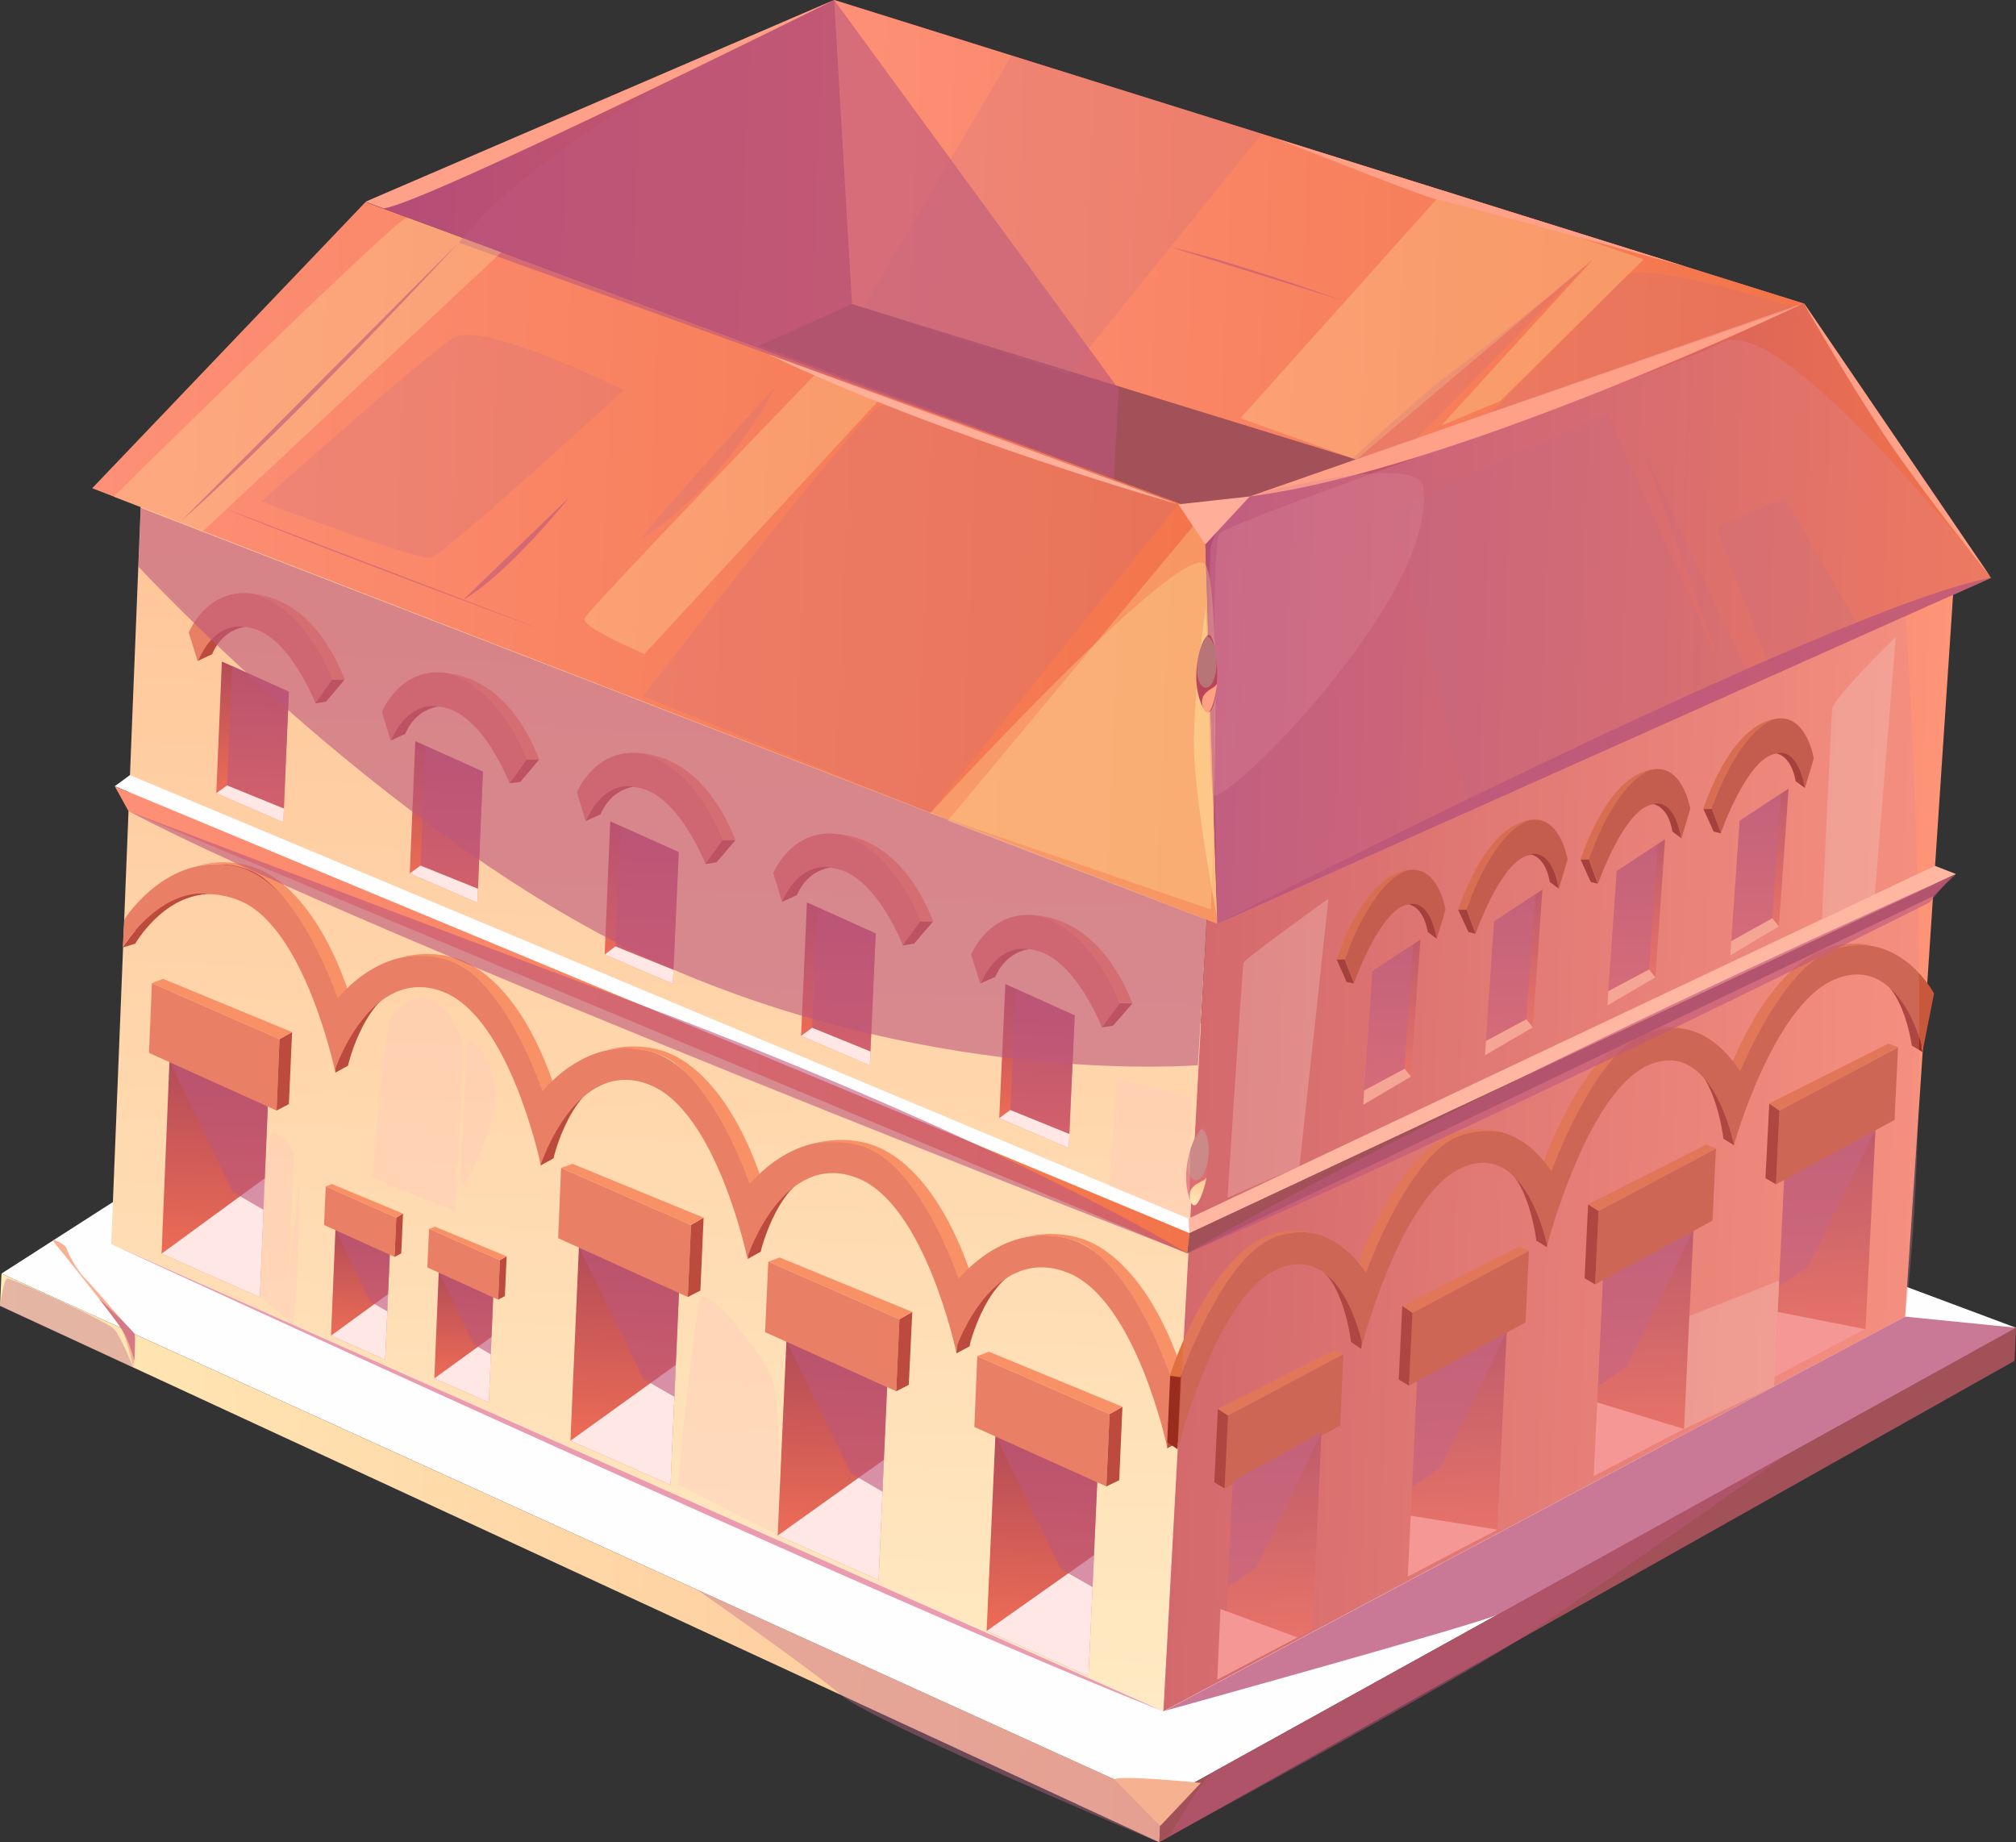 <?xml version="1.0" encoding="UTF-8"?>
<svg xmlns="http://www.w3.org/2000/svg" xmlns:xlink="http://www.w3.org/1999/xlink" viewBox="0 0 68.88 62.94">
  <rect x="0" y="0" width="68.88" height="62.94" fill="#333333" stroke="none"/>
  <defs>
    <style>
      .cls-1 {
        fill: #e26f3f;
      }

      .cls-2 {
        fill: url(#Gradient_30-3);
      }

      .cls-3 {
        fill: #de6d74;
      }

      .cls-4, .cls-5, .cls-6, .cls-7, .cls-8, .cls-9, .cls-10, .cls-11, .cls-12, .cls-13 {
        mix-blend-mode: multiply;
      }

      .cls-4, .cls-5, .cls-9 {
        fill: #bc577b;
      }

      .cls-4, .cls-8 {
        opacity: .6;
      }

      .cls-14 {
        fill: #ffb292;
      }

      .cls-15 {
        fill: #bc4b3d;
      }

      .cls-16 {
        fill: url(#Gradient_6-10);
      }

      .cls-17 {
        fill: #f6b190;
      }

      .cls-18 {
        fill: #9a2c1e;
      }

      .cls-19 {
        fill: #ba4b31;
      }

      .cls-20 {
        fill: url(#Gradient_6-14);
      }

      .cls-21 {
        fill: #ffa088;
      }

      .cls-5, .cls-22, .cls-10 {
        opacity: .5;
      }

      .cls-6 {
        fill: #f4cec9;
      }

      .cls-6, .cls-7, .cls-23, .cls-11 {
        opacity: .3;
      }

      .cls-24 {
        fill: #c7583b;
      }

      .cls-25 {
        fill: url(#Gradient_6-11);
      }

      .cls-26 {
        fill: #a25158;
      }

      .cls-27 {
        fill: #e97f65;
      }

      .cls-7 {
        fill: #ffc1bd;
      }

      .cls-28 {
        fill: url(#Gradient_2-2);
      }

      .cls-29 {
        fill: #ffb7a1;
      }

      .cls-30 {
        fill: url(#Gradient_6-4);
      }

      .cls-8 {
        fill: #dc587c;
      }

      .cls-31 {
        fill: url(#Gradient_6-13);
      }

      .cls-32 {
        fill: url(#Gradient_6-5);
      }

      .cls-33 {
        fill: #d56333;
      }

      .cls-23, .cls-22 {
        fill: #ffe39c;
        mix-blend-mode: soft-light;
      }

      .cls-34 {
        fill: url(#Gradient_33);
      }

      .cls-35 {
        fill: #ffa094;
      }

      .cls-36 {
        fill: #b94556;
      }

      .cls-37 {
        fill: url(#Gradient_2);
      }

      .cls-38 {
        fill: #8d2316;
      }

      .cls-39 {
        fill: #ffe7e6;
      }

      .cls-40 {
        fill: url(#Gradient_6-8);
      }

      .cls-41 {
        fill: none;
        isolation: isolate;
      }

      .cls-9 {
        opacity: .8;
      }

      .cls-10 {
        fill: #b8a69b;
      }

      .cls-42 {
        fill: url(#Gradient_6-18);
      }

      .cls-43 {
        fill: url(#Gradient_6-17);
      }

      .cls-44 {
        fill: url(#Gradient_6);
      }

      .cls-45 {
        fill: url(#Gradient_6-7);
      }

      .cls-46 {
        fill: url(#Gradient_6-12);
      }

      .cls-47 {
        fill: #f99167;
      }

      .cls-11 {
        fill: #de8797;
      }

      .cls-48 {
        fill: url(#Gradient_19);
      }

      .cls-49 {
        fill: url(#Gradient_6-3);
      }

      .cls-50 {
        fill: url(#Gradient_6-9);
      }

      .cls-51 {
        fill: url(#Gradient_33-2);
      }

      .cls-52 {
        fill: url(#Gradient_6-2);
      }

      .cls-53 {
        fill: url(#Gradient_6-6);
      }

      .cls-12 {
        opacity: .2;
      }

      .cls-12, .cls-13 {
        fill: #bf6a8a;
      }

      .cls-54 {
        fill: url(#Gradient_6-15);
      }

      .cls-55 {
        fill: url(#Gradient_30-2);
      }

      .cls-56 {
        fill: url(#Gradient_6-19);
      }

      .cls-57 {
        fill: url(#Gradient_30);
      }

      .cls-58 {
        fill: #ffa182;
      }

      .cls-59 {
        fill: url(#Gradient_5);
      }

      .cls-60 {
        fill: #fbb092;
      }

      .cls-61 {
        fill: url(#Gradient_6-16);
      }

      .cls-62 {
        fill: #fffefe;
      }

      .cls-13 {
        opacity: .4;
      }

      .cls-63 {
        fill: #ffaf99;
      }
    </style>
    <linearGradient id="Gradient_2" data-name="Gradient 2" x1=".25" y1="55.85" x2="40.59" y2="55.85" gradientTransform="translate(1.71 -3.42) rotate(2.34)" gradientUnits="userSpaceOnUse">
      <stop offset="0" stop-color="#ffe9b6"/>
      <stop offset="1" stop-color="#ffc497"/>
    </linearGradient>
    <linearGradient id="Gradient_19" data-name="Gradient 19" x1="22.42" y1="60.27" x2="22.42" y2="19.52" gradientTransform="translate(1.71 -3.42) rotate(2.34)" gradientUnits="userSpaceOnUse">
      <stop offset="0" stop-color="#ffeac3"/>
      <stop offset="1" stop-color="#ffc497"/>
    </linearGradient>
    <linearGradient id="Gradient_5" data-name="Gradient 5" x1="40.53" y1="40.59" x2="65.93" y2="40.59" gradientTransform="translate(1.71 -3.42) rotate(2.34)" gradientUnits="userSpaceOnUse">
      <stop offset="0" stop-color="#cf5d5a"/>
      <stop offset="1" stop-color="#ff9577"/>
    </linearGradient>
    <linearGradient id="Gradient_30" data-name="Gradient 30" x1="2.26" y1="21.59" x2="41.27" y2="21.59" gradientTransform="translate(1.71 -3.42) rotate(2.34)" gradientUnits="userSpaceOnUse">
      <stop offset="0" stop-color="#fd9077"/>
      <stop offset="1" stop-color="#f37449"/>
    </linearGradient>
    <linearGradient id="Gradient_33" data-name="Gradient 33" x1="40.25" y1="22.32" x2="67.2" y2="22.32" gradientTransform="translate(1.71 -3.42) rotate(2.34)" gradientUnits="userSpaceOnUse">
      <stop offset="0" stop-color="#b44c78"/>
      <stop offset="1" stop-color="#f37449"/>
    </linearGradient>
    <linearGradient id="Gradient_33-2" data-name="Gradient 33" x1="11.19" y1="10.8" x2="60.43" y2="10.8" xlink:href="#Gradient_33"/>
    <linearGradient id="Gradient_30-2" data-name="Gradient 30" x1="26.91" y1="9.85" x2="60.43" y2="9.85" xlink:href="#Gradient_30"/>
    <linearGradient id="Gradient_6" data-name="Gradient 6" x1="7.4" y1="47.4" x2="7.4" y2="39.46" gradientTransform="translate(1.71 -3.42) rotate(2.34)" gradientUnits="userSpaceOnUse">
      <stop offset="0" stop-color="#f87255"/>
      <stop offset="1" stop-color="#b44c58"/>
    </linearGradient>
    <linearGradient id="Gradient_6-2" data-name="Gradient 6" x1="12.54" y1="49.35" x2="12.54" y2="44.98" xlink:href="#Gradient_6"/>
    <linearGradient id="Gradient_6-3" data-name="Gradient 6" x1="16.13" y1="50.67" x2="16.13" y2="46.29" xlink:href="#Gradient_6"/>
    <linearGradient id="Gradient_6-4" data-name="Gradient 6" x1="21.67" y1="53.23" x2="21.67" y2="45.22" xlink:href="#Gradient_6"/>
    <linearGradient id="Gradient_6-5" data-name="Gradient 6" x1="28.89" y1="56.19" x2="28.89" y2="48.14" xlink:href="#Gradient_6"/>
    <linearGradient id="Gradient_6-6" data-name="Gradient 6" x1="36.17" y1="59.17" x2="36.17" y2="51.08" xlink:href="#Gradient_6"/>
    <linearGradient id="Gradient_6-7" data-name="Gradient 6" x1="-278.14" y1="65.57" x2="-278.14" y2="57.28" gradientTransform="translate(-143.99 -6.41) rotate(176.67) scale(.75 -1) skewX(7.49)" xlink:href="#Gradient_6"/>
    <linearGradient id="Gradient_6-8" data-name="Gradient 6" x1="-270.05" y1="68.61" x2="-270.05" y2="60.36" gradientTransform="translate(-143.99 -6.41) rotate(176.67) scale(.75 -1) skewX(7.49)" xlink:href="#Gradient_6"/>
    <linearGradient id="Gradient_6-9" data-name="Gradient 6" x1="-261.75" y1="71.68" x2="-261.75" y2="63.48" gradientTransform="translate(-143.99 -6.41) rotate(176.67) scale(.75 -1) skewX(7.49)" xlink:href="#Gradient_6"/>
    <linearGradient id="Gradient_6-10" data-name="Gradient 6" x1="-253.51" y1="74.72" x2="-253.51" y2="66.56" gradientTransform="translate(-143.99 -6.41) rotate(176.67) scale(.75 -1) skewX(7.49)" xlink:href="#Gradient_6"/>
    <linearGradient id="Gradient_6-11" data-name="Gradient 6" x1="8.09" y1="31.16" x2="8.09" y2="25.75" xlink:href="#Gradient_6"/>
    <linearGradient id="Gradient_6-12" data-name="Gradient 6" x1="-152.1" y1="48.36" x2="-152.1" y2="42.74" gradientTransform="translate(-84.68 -7.5) rotate(178.71) scale(.89 -1) skewX(5.54)" xlink:href="#Gradient_6"/>
    <linearGradient id="Gradient_6-13" data-name="Gradient 6" x1="-156.67" y1="46.76" x2="-156.67" y2="41.12" gradientTransform="translate(-84.68 -7.5) rotate(178.71) scale(.89 -1) skewX(5.54)" xlink:href="#Gradient_6"/>
    <linearGradient id="Gradient_6-14" data-name="Gradient 6" x1="-161.26" y1="45.15" x2="-161.26" y2="39.49" gradientTransform="translate(-84.68 -7.5) rotate(178.71) scale(.89 -1) skewX(5.54)" xlink:href="#Gradient_6"/>
    <linearGradient id="Gradient_6-15" data-name="Gradient 6" x1="-165.88" y1="43.53" x2="-165.88" y2="37.85" gradientTransform="translate(-84.68 -7.5) rotate(178.71) scale(.89 -1) skewX(5.54)" xlink:href="#Gradient_6"/>
    <linearGradient id="Gradient_6-16" data-name="Gradient 6" x1="14.81" y1="33.63" x2="14.81" y2="28.2" xlink:href="#Gradient_6"/>
    <linearGradient id="Gradient_6-17" data-name="Gradient 6" x1="21.59" y1="36.12" x2="21.59" y2="30.67" xlink:href="#Gradient_6"/>
    <linearGradient id="Gradient_6-18" data-name="Gradient 6" x1="28.43" y1="38.64" x2="28.43" y2="33.16" xlink:href="#Gradient_6"/>
    <linearGradient id="Gradient_6-19" data-name="Gradient 6" x1="35.32" y1="41.18" x2="35.32" y2="35.67" xlink:href="#Gradient_6"/>
    <linearGradient id="Gradient_2-2" data-name="Gradient 2" x1="43.61" y1="28.95" x2="43.61" y2="28.26" gradientTransform="translate(3.43 -27.91) rotate(27.82) scale(1.12 1.51) skewX(26.96)" xlink:href="#Gradient_2"/>
    <linearGradient id="Gradient_30-3" data-name="Gradient 30" x1="3.44" y1="37.38" x2="40.75" y2="37.38" xlink:href="#Gradient_30"/>
  </defs>
  <g class="cls-41">
    <g id="Warstwa_2" data-name="Warstwa 2">
      <g id="objects">
        <g>
          <polygon class="cls-62" points=".05 43.51 23.55 28.43 68.88 45.36 39.68 61.52 .05 43.51"/>
          <polygon class="cls-37" points=".05 43.51 0 44.61 39.61 62.94 39.68 61.52 .05 43.51"/>
          <polygon class="cls-26" points="68.88 45.36 68.83 46.49 39.61 62.94 39.68 61.52 68.88 45.36"/>
          <polygon class="cls-48" points="3.8 42.5 4.85 16.24 41.26 30.8 39.75 58.46 3.8 42.5"/>
          <polygon class="cls-59" points="41.26 30.8 66.74 20.18 65.09 44.98 39.75 58.46 41.26 30.8"/>
          <polygon class="cls-57" points="3.15 16.68 12.49 6.9 41.15 17.51 41.59 31.56 3.15 16.68"/>
          <polygon class="cls-34" points="41.15 17.51 61.63 10.37 68.02 19.74 41.59 31.56 41.15 17.51"/>
          <polygon class="cls-51" points="12.49 6.9 28.5 0 61.63 10.37 41.15 17.51 12.49 6.9"/>
          <polygon class="cls-55" points="28.5 0 29.11 10.39 46.07 15.79 61.63 10.37 28.5 0"/>
          <polygon class="cls-26" points="25.95 11.81 29.11 10.39 46.34 15.7 41.15 17.51 25.95 11.81"/>
          <polygon class="cls-44" points="5.52 42.83 5.79 36.25 9.15 37.79 8.88 44.32 5.52 42.83"/>
          <polygon class="cls-39" points="5.52 42.83 9.05 40.25 8.88 44.32 5.52 42.83"/>
          <polygon class="cls-4" points="5.79 36.25 7.95 40.72 9 41.33 9.15 37.79 5.79 36.25"/>
          <g>
            <polygon class="cls-27" points="5.19 33.59 5.09 35.97 9.45 37.94 9.55 35.5 5.19 33.59"/>
            <polygon class="cls-15" points="9.55 35.5 9.98 35.26 9.87 37.72 9.45 37.94 9.55 35.5"/>
            <polygon class="cls-47" points="5.19 33.59 5.57 33.44 9.98 35.26 9.55 35.5 5.19 33.59"/>
          </g>
          <path class="cls-15" d="m4.62,32.05s1.47-2.24,3.93-1.3c2.28.87,3.33,5.64,3.33,5.64l.09-2.23s-1.21-4.1-3.54-4.58c-2.33-.48-3.78,1.82-3.78,1.82l-.04.65Z"/>
          <g>
            <path class="cls-27" d="m4.19,32.37s1.49-2.56,3.95-1.62c2.28.87,3.32,5.9,3.32,5.9l.1-2.48s-1.21-4.1-3.54-4.58c-2.33-.48-3.77,1.82-3.77,1.82l-.06.97Z"/>
            <path class="cls-15" d="m4.19,32.37l.43-.13s.92-1.61,2.45-1.7c0,0-1.44-.31-2.88,1.83Z"/>
            <polygon class="cls-15" points="11.46 36.64 11.89 36.4 11.98 34.17 11.56 34.16 11.46 36.64"/>
            <path class="cls-47" d="m6.77,29.57s1.19-.37,2.31.24c2.02,1.1,2.91,4.35,2.91,4.35l-.42.06s-.95-2.97-2.55-4.21c-.9-.7-2.24-.45-2.24-.45Z"/>
          </g>
          <g>
            <polygon class="cls-52" points="11.31 45.63 11.46 42 13.32 42.85 13.16 46.45 11.31 45.63"/>
            <polygon class="cls-39" points="11.31 45.63 13.26 44.21 13.16 46.45 11.31 45.63"/>
            <polygon class="cls-4" points="11.46 42 12.65 44.47 13.23 44.8 13.32 42.85 11.46 42"/>
            <g>
              <polygon class="cls-27" points="11.13 40.53 11.07 41.85 13.48 42.94 13.54 41.6 11.13 40.53"/>
              <polygon class="cls-15" points="13.54 41.6 13.77 41.46 13.71 42.82 13.48 42.94 13.54 41.6"/>
              <polygon class="cls-47" points="11.13 40.53 11.34 40.45 13.77 41.46 13.54 41.6 11.13 40.53"/>
            </g>
          </g>
          <g>
            <polygon class="cls-49" points="14.84 47.09 14.99 43.46 16.85 44.31 16.7 47.91 14.84 47.09"/>
            <polygon class="cls-39" points="14.84 47.09 16.8 45.67 16.7 47.91 14.84 47.09"/>
            <polygon class="cls-4" points="14.99 43.46 16.19 45.93 16.77 46.27 16.85 44.31 14.99 43.46"/>
            <g>
              <polygon class="cls-27" points="14.66 41.98 14.6 43.3 17.02 44.4 17.08 43.05 14.66 41.98"/>
              <polygon class="cls-15" points="17.08 43.05 17.31 42.92 17.25 44.28 17.02 44.4 17.08 43.05"/>
              <polygon class="cls-47" points="14.66 41.98 14.87 41.91 17.31 42.92 17.08 43.05 14.66 41.98"/>
            </g>
          </g>
          <g>
            <path class="cls-15" d="m11.46,36.64l.43-.24s.61-2.63,2.16-2.72c0,0-2.04-.05-2.59,2.97Z"/>
            <path class="cls-27" d="m11.44,36.56s1.21-3.62,3.69-2.68c2.3.88,3.35,5.93,3.35,5.93l.11-2.49s-1.22-4.12-3.57-4.61c-2.35-.49-3.81,1.82-3.81,1.82l.24,2.03Z"/>
            <polygon class="cls-15" points="18.47 39.81 18.91 39.57 19 37.33 18.58 37.32 18.47 39.81"/>
            <path class="cls-47" d="m13.74,32.7s1.2-.37,2.33.25c2.04,1.11,2.93,4.38,2.93,4.38l-.43.06s-.96-2.98-2.57-4.23c-.91-.71-2.26-.46-2.26-.46Z"/>
          </g>
          <g>
            <polygon class="cls-30" points="19.49 49.22 19.78 42.59 23.2 44.15 22.91 50.73 19.49 49.22"/>
            <polygon class="cls-39" points="19.49 49.22 23.09 46.63 22.91 50.73 19.49 49.22"/>
            <polygon class="cls-4" points="19.78 42.59 21.98 47.11 23.04 47.72 23.2 44.15 19.78 42.59"/>
            <g>
              <polygon class="cls-27" points="19.17 39.9 19.07 42.3 23.5 44.31 23.61 41.85 19.17 39.9"/>
              <polygon class="cls-15" points="23.61 41.85 24.04 41.6 23.93 44.09 23.5 44.31 23.61 41.85"/>
              <polygon class="cls-47" points="19.17 39.9 19.56 39.76 24.04 41.6 23.61 41.85 19.17 39.9"/>
            </g>
          </g>
          <g>
            <path class="cls-15" d="m18.47,39.81l.44-.24s.62-2.64,2.18-2.73c0,0-1.79-.04-2.62,2.97Z"/>
            <path class="cls-27" d="m18.47,39.81s1.2-3.72,3.7-2.76c2.32.89,3.37,5.96,3.37,5.96l.11-2.5s-1.23-4.14-3.6-4.63c-2.37-.49-3.84,1.82-3.84,1.82l.26,2.12Z"/>
            <polygon class="cls-15" points="25.55 43.01 25.99 42.76 26.08 40.51 25.66 40.5 25.55 43.01"/>
            <path class="cls-47" d="m20.78,35.86s1.21-.37,2.35.25c2.05,1.12,2.95,4.4,2.95,4.4l-.43.06s-.96-2.99-2.59-4.25c-.92-.71-2.28-.46-2.28-.46Z"/>
          </g>
          <polygon class="cls-32" points="26.57 52.46 26.87 45.8 30.31 47.38 30.02 53.98 26.57 52.46"/>
          <polygon class="cls-39" points="26.57 52.46 30.2 49.87 30.02 53.98 26.57 52.46"/>
          <polygon class="cls-4" points="26.87 45.8 29.08 50.34 30.15 50.96 30.31 47.38 26.87 45.8"/>
          <g>
            <polygon class="cls-27" points="26.25 43.1 26.14 45.51 30.62 47.53 30.73 45.07 26.25 43.1"/>
            <polygon class="cls-15" points="30.73 45.07 31.17 44.82 31.05 47.31 30.62 47.53 30.73 45.07"/>
            <polygon class="cls-47" points="26.25 43.1 26.64 42.96 31.17 44.82 30.73 45.07 26.25 43.1"/>
          </g>
          <g>
            <path class="cls-15" d="m25.55,42.92l.44-.16s.63-2.65,2.2-2.74c0,0-2.35.19-2.64,2.9Z"/>
            <path class="cls-27" d="m25.55,42.92s1.21-3.65,3.73-2.68c2.34.9,3.4,5.99,3.4,5.99l.11-2.51s-1.23-4.16-3.63-4.66c-2.39-.5-3.88,1.82-3.88,1.82l.26,2.05Z"/>
            <polygon class="cls-15" points="32.68 46.23 33.13 45.99 33.23 43.73 32.8 43.72 32.68 46.23"/>
            <path class="cls-47" d="m27.88,39.05s1.22-.37,2.37.26c2.07,1.13,2.98,4.43,2.98,4.43l-.44.06s-.97-3.01-2.61-4.27c-.93-.72-2.3-.47-2.3-.47Z"/>
          </g>
          <polygon class="cls-53" points="33.71 55.72 34.01 49.03 37.49 50.63 37.19 57.26 33.71 55.72"/>
          <polygon class="cls-39" points="33.71 55.72 37.38 53.13 37.19 57.26 33.71 55.72"/>
          <polygon class="cls-4" points="34.01 49.03 36.24 53.6 37.33 54.22 37.49 50.63 34.01 49.03"/>
          <g>
            <polygon class="cls-27" points="33.39 46.33 33.29 48.75 37.8 50.78 37.91 48.31 33.39 46.33"/>
            <polygon class="cls-15" points="37.91 48.31 38.35 48.06 38.24 50.57 37.8 50.78 37.91 48.31"/>
            <polygon class="cls-47" points="33.39 46.33 33.79 46.18 38.35 48.06 37.91 48.31 33.39 46.33"/>
          </g>
          <g>
            <path class="cls-15" d="m32.68,46.23l.44-.24s.63-2.66,2.22-2.74c0,0-1.82-.05-2.67,2.99Z"/>
            <path class="cls-27" d="m32.7,45.98s1.22-3.49,3.76-2.51c2.36.91,3.43,6.02,3.43,6.02l.12-2.52s-1.24-4.18-3.66-4.69c-2.41-.51-3.92,1.82-3.92,1.82l.27,1.89Z"/>
            <polygon class="cls-15" points="39.88 49.48 40.33 49.24 40.43 46.97 40 46.96 39.88 49.48"/>
            <path class="cls-47" d="m35.04,42.26s1.23-.36,2.39.26c2.09,1.14,3,4.45,3,4.45l-.44.06s-.98-3.02-2.63-4.3c-.93-.72-2.32-.48-2.32-.48Z"/>
          </g>
          <polygon class="cls-45" points="63.74 45.41 64.08 38.58 60.96 40.29 60.63 47.04 63.74 45.41"/>
          <polygon class="cls-35" points="63.74 45.41 60.74 44.82 60.63 47.04 63.74 45.41"/>
          <polygon class="cls-4" points="64.08 38.58 61.76 43.29 60.78 43.95 60.96 40.29 64.08 38.58"/>
          <g>
            <polygon class="cls-24" points="64.85 35.78 64.73 38.26 60.68 40.46 60.8 37.94 64.85 35.78"/>
            <polygon class="cls-18" points="60.8 37.94 60.45 37.7 60.32 40.25 60.68 40.46 60.8 37.94"/>
            <polygon class="cls-1" points="64.85 35.78 64.52 35.65 60.45 37.7 60.8 37.94 64.85 35.78"/>
          </g>
          <g>
            <path class="cls-18" d="m65.68,35.94l-.36-.22s-.32-2.45-1.69-2.49c0,0,1.81-.12,2.05,2.7Z"/>
            <path class="cls-24" d="m65.7,35.86s-.77-3.37-3.04-2.39c-2.09.9-3.42,5.65-3.42,5.65l.11-2.32s1.4-3.89,3.51-4.43c2.11-.54,3.22,1.57,3.22,1.57l-.38,1.92Z"/>
            <polygon class="cls-18" points="59.24 39.12 58.88 38.9 58.98 36.82 59.36 36.8 59.24 39.12"/>
            <path class="cls-1" d="m63.98,32.31s-1.03-.3-2.07.32c-1.88,1.11-2.93,4.19-2.93,4.19l.37.04s1.08-2.81,2.6-4.04c.86-.69,2.03-.51,2.03-.51Z"/>
          </g>
          <g>
            <polygon class="cls-40" points="57.54 48.82 57.86 42.01 54.77 43.71 54.45 50.43 57.54 48.82"/>
            <polygon class="cls-35" points="57.54 48.82 54.57 47.91 54.45 50.43 57.54 48.82"/>
            <polygon class="cls-4" points="57.86 42.01 55.57 46.7 54.6 47.36 54.77 43.71 57.86 42.01"/>
            <g>
              <polygon class="cls-24" points="58.63 39.24 58.51 41.7 54.5 43.88 54.62 41.37 58.63 39.24"/>
              <polygon class="cls-18" points="54.62 41.37 54.26 41.14 54.14 43.67 54.5 43.88 54.62 41.37"/>
              <polygon class="cls-1" points="58.63 39.24 58.3 39.1 54.26 41.14 54.62 41.37 58.63 39.24"/>
            </g>
          </g>
          <g>
            <path class="cls-18" d="m59.24,39.12l-.36-.24s-.31-2.69-1.66-2.73c0,0,1.56-.11,2.02,2.96Z"/>
            <path class="cls-24" d="m59.24,39.12s-.73-3.78-2.98-2.7c-2.08.99-3.42,6.2-3.42,6.2l.12-2.55s1.41-4.27,3.5-4.86c2.1-.6,3.18,1.72,3.18,1.72l-.41,2.19Z"/>
            <polygon class="cls-18" points="52.85 42.61 52.49 42.38 52.6 40.09 52.97 40.06 52.85 42.61"/>
            <path class="cls-1" d="m57.57,35.15s-1.02-.33-2.05.35c-1.87,1.22-2.92,4.6-2.92,4.6l.36.05s1.08-3.09,2.59-4.43c.86-.76,2.02-.56,2.02-.56Z"/>
          </g>
          <polygon class="cls-50" points="51.16 52.26 51.48 45.49 48.42 47.18 48.1 53.86 51.16 52.26"/>
          <polygon class="cls-35" points="51.16 52.26 48.2 51.78 48.1 53.86 51.16 52.26"/>
          <polygon class="cls-4" points="51.48 45.49 49.21 50.15 48.25 50.8 48.42 47.18 51.48 45.49"/>
          <g>
            <polygon class="cls-24" points="52.24 42.73 52.12 45.18 48.14 47.34 48.26 44.85 52.24 42.73"/>
            <polygon class="cls-18" points="48.26 44.85 47.91 44.61 47.79 47.13 48.14 47.34 48.26 44.85"/>
            <polygon class="cls-1" points="52.24 42.73 51.91 42.59 47.91 44.61 48.26 44.85 52.24 42.73"/>
          </g>
          <g>
            <polygon class="cls-24" points="45.9 46.26 45.79 48.7 41.84 50.85 41.96 48.36 45.9 46.26"/>
            <polygon class="cls-18" points="41.96 48.36 41.61 48.13 41.49 50.64 41.84 50.85 41.96 48.36"/>
            <polygon class="cls-1" points="45.9 46.26 45.58 46.13 41.61 48.13 41.96 48.36 45.9 46.26"/>
          </g>
          <g>
            <path class="cls-18" d="m52.85,42.53l-.36-.15s-.31-2.68-1.65-2.72c0,0,1.99.12,2.01,2.87Z"/>
            <path class="cls-24" d="m52.85,42.53s-.73-3.68-2.96-2.61c-2.06.98-3.39,6.16-3.39,6.16l.12-2.54s1.39-4.24,3.47-4.83c2.08-.59,3.16,1.72,3.16,1.72l-.4,2.1Z"/>
            <polygon class="cls-18" points="46.51 46.08 46.16 45.84 46.26 43.56 46.63 43.54 46.51 46.08"/>
            <path class="cls-1" d="m51.19,38.66s-1.01-.33-2.04.34c-1.85,1.21-2.89,4.57-2.89,4.57l.36.05s1.07-3.07,2.57-4.4c.85-.76,2-.55,2-.55Z"/>
          </g>
          <polygon class="cls-16" points="44.84 55.67 45.15 48.94 42.12 50.61 41.81 57.26 44.84 55.67"/>
          <polygon class="cls-35" points="44.33 55.94 41.7 54.97 41.59 57.38 44.33 55.94"/>
          <polygon class="cls-4" points="45.15 48.94 42.91 53.57 41.95 54.22 42.12 50.61 45.15 48.94"/>
          <g>
            <path class="cls-18" d="m46.51,46.08l-.35-.24s-.31-2.67-1.64-2.71c0,0,1.53-.1,1.99,2.94Z"/>
            <path class="cls-24" d="m46.52,45.82s-.73-3.49-2.94-2.43c-2.04.97-3.35,6.12-3.35,6.12l.12-2.52s1.38-4.22,3.44-4.8c2.06-.58,3.13,1.72,3.13,1.72l-.39,1.91Z"/>
            <polygon class="cls-18" points="40.23 49.51 39.88 49.27 39.98 47.01 40.34 46.98 40.23 49.51"/>
            <path class="cls-1" d="m44.86,42.13s-1-.33-2.02.33c-1.83,1.2-2.87,4.54-2.87,4.54l.36.05s1.06-3.05,2.54-4.38c.84-.75,1.98-.55,1.98-.55Z"/>
          </g>
          <g>
            <polygon class="cls-25" points="7.39 27.1 7.58 22.6 9.87 23.63 9.68 28.09 7.39 27.1"/>
            <polygon class="cls-39" points="7.39 27.1 7.76 26.83 9.7 27.62 9.68 28.09 7.39 27.1"/>
            <polygon class="cls-4" points="7.76 26.83 7.93 22.75 9.87 23.63 9.7 27.62 7.76 26.83"/>
          </g>
          <g>
            <path class="cls-27" d="m6.75,22.58l-.3-.97s.64-1.62,2.3-1.31c1.66.31,2.62,2.91,2.62,2.91l-.59.82s-.85-2.21-2.14-2.56c-1.29-.35-1.88,1.12-1.88,1.12Z"/>
            <path class="cls-15" d="m6.75,22.58l.5-.23s.27-.79,1.1-.93c0,0-.97-.26-1.59,1.17Z"/>
            <polygon class="cls-15" points="10.77 24.03 11.14 23.97 11.78 23.21 11.36 23.21 10.77 24.03"/>
            <path class="cls-47" d="m8.59,20.28c1.75.16,2.72,1.73,3.19,2.94h-.42s-.92-2.52-2.77-2.94Z"/>
          </g>
          <g>
            <g>
              <polygon class="cls-46" points="48.21 36.78 48.53 32.1 46.89 33.18 46.58 37.74 48.21 36.78"/>
              <polygon class="cls-14" points="48.21 36.78 47.99 36.51 46.61 37.25 46.58 37.74 48.21 36.78"/>
              <polygon class="cls-4" points="47.99 36.51 48.28 32.26 46.89 33.18 46.61 37.25 47.99 36.51"/>
            </g>
            <g>
              <path class="cls-19" d="m49.09,32.07l.3-1s-.27-1.65-1.41-1.31c-1.14.34-2.03,3.01-2.03,3.01l.31.83s.78-2.26,1.68-2.65c.9-.38,1.15,1.12,1.15,1.12Z"/>
              <path class="cls-38" d="m49.09,32.07l-.31-.23s-.1-.81-.64-.94c0,0,.67-.28.95,1.17Z"/>
              <polygon class="cls-38" points="46.26 33.6 46.01 33.55 45.67 32.78 45.94 32.77 46.26 33.6"/>
              <path class="cls-33" d="m48.08,29.73c-1.18.19-1.98,1.81-2.41,3.04h.28s.86-2.59,2.14-3.04Z"/>
            </g>
            <g>
              <polygon class="cls-31" points="52.37 35.1 52.7 30.39 51.05 31.48 50.74 36.05 52.37 35.1"/>
              <polygon class="cls-14" points="52.37 35.1 52.15 34.82 50.77 35.56 50.74 36.05 52.37 35.1"/>
              <polygon class="cls-4" points="52.15 34.82 52.45 30.55 51.05 31.48 50.77 35.56 52.15 34.82"/>
            </g>
            <g>
              <path class="cls-19" d="m53.26,30.36l.3-1s-.27-1.66-1.42-1.31c-1.14.35-2.04,3.02-2.04,3.02l.31.84s.79-2.27,1.69-2.65c.91-.38,1.16,1.12,1.16,1.12Z"/>
              <path class="cls-38" d="m53.26,30.36l-.31-.23s-.1-.81-.65-.94c0,0,.68-.28.96,1.18Z"/>
              <polygon class="cls-38" points="50.41 31.9 50.17 31.84 49.82 31.08 50.1 31.06 50.41 31.9"/>
              <path class="cls-33" d="m52.25,28.02c-1.19.2-1.99,1.81-2.43,3.06h.28s.86-2.6,2.15-3.06Z"/>
            </g>
            <g>
              <polygon class="cls-20" points="56.56 33.39 56.89 28.67 55.24 29.76 54.92 34.35 56.56 33.39"/>
              <polygon class="cls-14" points="56.56 33.39 56.34 33.12 54.95 33.86 54.92 34.35 56.56 33.39"/>
              <polygon class="cls-4" points="56.34 33.12 56.64 28.84 55.24 29.76 54.95 33.86 56.34 33.12"/>
            </g>
            <g>
              <path class="cls-19" d="m57.45,28.64l.3-1.01s-.27-1.66-1.42-1.31c-1.15.35-2.05,3.03-2.05,3.03l.32.84s.79-2.28,1.7-2.66c.91-.39,1.16,1.12,1.16,1.12Z"/>
              <path class="cls-38" d="m57.45,28.64l-.31-.23s-.1-.81-.65-.94c0,0,.68-.28.96,1.18Z"/>
              <polygon class="cls-38" points="54.59 30.19 54.35 30.13 54 29.36 54.28 29.35 54.59 30.19"/>
              <path class="cls-33" d="m56.44,26.29c-1.2.2-2,1.82-2.44,3.07h.28s.87-2.61,2.16-3.07Z"/>
            </g>
            <g>
              <polygon class="cls-54" points="60.78 31.65 61.11 26.94 59.44 28.04 59.12 32.64 60.78 31.65"/>
              <polygon class="cls-14" points="60.78 31.65 60.55 31.37 59.15 32.15 59.12 32.64 60.78 31.65"/>
              <polygon class="cls-4" points="60.55 31.37 60.85 27.11 59.44 28.04 59.15 32.15 60.55 31.37"/>
            </g>
            <g>
              <path class="cls-19" d="m61.67,26.92l.3-1.01s-.27-1.67-1.43-1.32c-1.16.35-2.07,3.04-2.07,3.04l.32.84s.8-2.29,1.71-2.67c.92-.39,1.17,1.12,1.17,1.12Z"/>
              <path class="cls-38" d="m61.67,26.92l-.32-.23s-.1-.81-.65-.95c0,0,.68-.29.97,1.18Z"/>
              <polygon class="cls-38" points="58.8 28.47 58.55 28.41 58.2 27.64 58.48 27.63 58.8 28.47"/>
              <path class="cls-33" d="m60.65,24.56c-1.2.2-2.02,1.83-2.46,3.08h.28s.88-2.62,2.18-3.08Z"/>
            </g>
          </g>
          <g>
            <polygon class="cls-61" points="14 29.84 14.19 25.32 16.5 26.36 16.31 30.84 14 29.84"/>
            <polygon class="cls-39" points="14 29.84 14.37 29.57 16.33 30.36 16.31 30.84 14 29.84"/>
            <polygon class="cls-4" points="14.37 29.57 14.54 25.48 16.5 26.36 16.33 30.36 14.37 29.57"/>
          </g>
          <g>
            <path class="cls-27" d="m13.35,25.3l-.3-.98s.65-1.63,2.32-1.31c1.67.32,2.64,2.92,2.64,2.92l-.6.83s-.85-2.22-2.16-2.57c-1.3-.36-1.9,1.12-1.9,1.12Z"/>
            <path class="cls-15" d="m13.35,25.3l.5-.23s.27-.79,1.11-.93c0,0-.97-.26-1.61,1.17Z"/>
            <polygon class="cls-15" points="17.41 26.76 17.78 26.71 18.43 25.94 18 25.94 17.41 26.76"/>
            <path class="cls-47" d="m15.21,22.99c1.77.17,2.74,1.74,3.21,2.95h-.42s-.93-2.53-2.79-2.95Z"/>
          </g>
          <g>
            <polygon class="cls-43" points="20.66 32.61 20.85 28.06 23.19 29.11 22.99 33.61 20.66 32.61"/>
            <polygon class="cls-39" points="20.66 32.61 21.03 32.33 23.01 33.13 22.99 33.61 20.66 32.61"/>
            <polygon class="cls-4" points="21.03 32.33 21.21 28.22 23.19 29.11 23.01 33.13 21.03 32.33"/>
          </g>
          <g>
            <path class="cls-27" d="m20.01,28.05l-.3-.98s.66-1.63,2.34-1.31c1.68.32,2.66,2.94,2.66,2.94l-.6.83s-.86-2.23-2.17-2.59c-1.31-.36-1.91,1.12-1.91,1.12Z"/>
            <path class="cls-15" d="m20.01,28.05l.51-.23s.28-.8,1.12-.94c0,0-.98-.27-1.62,1.17Z"/>
            <polygon class="cls-15" points="24.1 29.52 24.48 29.46 25.13 28.7 24.7 28.69 24.1 29.52"/>
            <path class="cls-47" d="m21.89,25.73c1.78.17,2.76,1.75,3.24,2.97h-.42s-.93-2.55-2.82-2.97Z"/>
          </g>
          <g>
            <polygon class="cls-42" points="27.37 35.39 27.57 30.83 29.92 31.89 29.72 36.4 27.37 35.39"/>
            <polygon class="cls-39" points="27.37 35.39 27.75 35.11 29.74 35.92 29.72 36.4 27.37 35.39"/>
            <polygon class="cls-4" points="27.75 35.11 27.93 30.99 29.92 31.89 29.74 35.92 27.75 35.11"/>
          </g>
          <g>
            <path class="cls-27" d="m26.72,30.81l-.3-.98s.66-1.64,2.36-1.31c1.7.32,2.68,2.95,2.68,2.95l-.61.83s-.86-2.24-2.19-2.6c-1.33-.37-1.93,1.12-1.93,1.12Z"/>
            <path class="cls-15" d="m26.72,30.81l.51-.23s.28-.8,1.13-.94c0,0-.99-.27-1.64,1.17Z"/>
            <polygon class="cls-15" points="30.84 32.3 31.23 32.24 31.88 31.48 31.45 31.47 30.84 32.3"/>
            <path class="cls-47" d="m28.62,28.49c1.8.17,2.78,1.76,3.27,2.99h-.43s-.94-2.56-2.84-2.99Z"/>
          </g>
          <g>
            <polygon class="cls-56" points="34.14 38.2 34.35 33.62 36.72 34.69 36.51 39.22 34.14 38.2"/>
            <polygon class="cls-39" points="34.14 38.2 34.52 37.92 36.54 38.74 36.51 39.22 34.14 38.2"/>
            <polygon class="cls-4" points="34.52 37.92 34.71 33.78 36.72 34.69 36.54 38.74 34.52 37.92"/>
          </g>
          <g>
            <path class="cls-27" d="m33.49,33.6l-.31-.99s.67-1.64,2.38-1.31c1.71.33,2.7,2.97,2.7,2.97l-.61.83s-.87-2.25-2.21-2.62c-1.34-.37-1.95,1.12-1.95,1.12Z"/>
            <path class="cls-15" d="m33.49,33.6l.52-.23s.28-.8,1.14-.94c0,0-1-.27-1.65,1.17Z"/>
            <polygon class="cls-15" points="37.65 35.1 38.03 35.04 38.69 34.28 38.26 34.27 37.65 35.1"/>
            <path class="cls-47" d="m35.4,31.27c1.81.18,2.81,1.77,3.29,3h-.43s-.95-2.57-2.86-3Z"/>
          </g>
          <path class="cls-4" d="m28.5,0l9.72,13.29-.16,3.06L15.68,8.29s2.59-3.81,12.82-8.29Z"/>
          <path class="cls-9" d="m39.75,58.46s10.92-3.02,11.44-3.31c.52-.29,17.7-9.79,17.7-9.79l-3.8-.38-25.34,13.49Z"/>
          <path class="cls-11" d="m39.75,58.46l1.48-27.04.36.14,23.52-10.51s1.06,15.17-.02,23.93l-25.34,13.49Z"/>
          <path class="cls-11" d="m41.59,31.56s-.29-12.85.07-13.32c.36-.48,15.09-5.46,17.18-6.54,2.09-1.08,9.19,8.05,9.19,8.05l-26.43,11.82Z"/>
          <path class="cls-4" d="m4.81,17.35l-.08,2.01s9.11,9.84,18.29,13.77c9.28,3.98,17.91,3.26,17.91,3.26l.3-4.97L4.81,17.35Z"/>
          <path class="cls-12" d="m21.97,23.79s7.38-9.59,8.07-9.91c.69-.32,10.22,3.34,10.22,3.34l-8.48,10.55-9.81-3.99Z"/>
          <path class="cls-23" d="m22.03,22.33l8.01-8.67-2.11-.95s-7.84,8.11-7.96,8.42c-.12.3,2.05,1.21,2.05,1.21Z"/>
          <path class="cls-23" d="m6.93,18.15l10.2-9.53s-2.93-1.09-3.21-1.19c-.27-.1-10.04,9.54-10.04,9.54l3.04,1.18Z"/>
          <path class="cls-12" d="m8.92,17.13s5.59-4.97,6.57-5.59c.98-.62,5.82,1.79,5.82,1.79,0,0-6.12,5.61-6.59,5.72-.46.11-5.8-1.92-5.8-1.92Z"/>
          <polygon class="cls-23" points="32.38 28.04 41.15 17.51 41.59 31.56 32.38 28.04"/>
          <polygon class="cls-23" points="49.34 6.52 42.38 14.29 46.34 15.7 54.44 8.85 49.24 14.54 51.26 13.7 56.16 8.86 49.34 6.52"/>
          <polygon class="cls-12" points="43.11 4.57 36.49 12.78 29.5 10.51 34.56 1.9 43.11 4.57"/>
          <path class="cls-12" d="m50.22,27.7s-2.55-9.94-2.57-10.18c-.02-.24,7.27-3.4,7.27-3.4l3.86,8.61-2.64-7.37,3.68,7.87-9.6,4.46Z"/>
          <path class="cls-12" d="m60.57,23.07s-1.83-4.76-1.9-4.94c-.07-.18,2.32-1.12,2.32-1.12l2.68,4.68-3.1,1.38Z"/>
          <path class="cls-63" d="m26.24,12.1l14.02,5.13s-7.95-2.24-14.02-5.13Z"/>
          <path class="cls-21" d="m42.7,16.96l18.92-6.6s-11.92,5.71-18.92,6.6Z"/>
          <path class="cls-4" d="m6.19,17.8l9.48-9.51s-5.7,6.16-9.48,9.51Z"/>
          <path class="cls-4" d="m7.55,17.32l11.06,4.23s-7.44-2.75-11.06-4.23Z"/>
          <path class="cls-4" d="m15.83,20.49l3.62-3.5s-2.04,2.57-3.62,3.5Z"/>
          <path class="cls-13" d="m23.85,54.33s3.82,2.67,4.92,3.6c1.1.93,10.85,5.02,10.85,5.02l.06-1.42-15.83-7.2Z"/>
          <path class="cls-17" d="m38.08,60.79c.16-.16,2.95.12,2.95.12,0,0-1.39,1.47-1.39,1.47s-1.56-1.58-1.56-1.58Z"/>
          <path class="cls-60" d="m1.8,42.38s2.11,2.61,2.33,2.98c.22.37.42,1.35.42,1.35,0,0,.12-1.11.05-1.14-.07-.03-1.43-1.64-1.68-1.88-.26-.25-.58-.83-.64-1.02s-.44-.31-.44-.31l-.03.02Z"/>
          <path class="cls-4" d="m3.36,44.34s1.22,1.13,1.24,1.24c.02.11,0,.92,0,.92,0,0-.2-.73-.43-1.07-.23-.34-.8-1.08-.8-1.08Z"/>
          <path class="cls-13" d="m0,44.61s.12-.9.25-.93c.13-.03,3.4,1.45,3.65,1.73.25.28.65,1.31.65,1.31l-4.55-2.1Z"/>
          <g>
            <path class="cls-3" d="m41.18,38.61c-.15-.4-.92,1.12-.56,2.27.37,1.15.89-1.4.56-2.27Z"/>
            <path class="cls-10" d="m40.65,39.34c-.25,1.05.35,1.34.58.48.23-.86-.14-1.3-.2-1.24s-.31.48-.38.76Z"/>
            <path class="cls-28" d="m40.67,41.02c-.14-.6.46-.61.54-.78.08-.17-.3,1.43-.54.78Z"/>
          </g>
          <path class="cls-21" d="m13.11,7.12l-.62-.23L28.5,0s-13.94,6.93-15.39,7.12Z"/>
          <polygon class="cls-62" points="4.44 26.48 3.92 26.86 40.64 42.13 40.61 41.63 4.44 26.48"/>
          <polygon class="cls-2" points="3.92 26.86 4.39 27.71 40.56 42.82 40.64 42.13 3.92 26.86"/>
          <polygon class="cls-29" points="40.61 41.63 66.11 29.58 66.83 29.86 40.64 42.13 40.61 41.63"/>
          <polygon class="cls-26" points="66.83 29.86 66.04 30.62 40.56 42.82 40.64 42.13 66.83 29.86"/>
          <path class="cls-7" d="m8.88,44.32s.15-5.08.36-5.5c.21-.42.8.58.8.58l-.18,4.39.36-3.43s.03,3.17-.21,4.87l-1.13-.92Z"/>
          <path class="cls-7" d="m37.91,40.5s.2-3.13.24-3.59c0-.09,2.55.6,2.55.6l-.07,4.13-2.71-1.13Z"/>
          <path class="cls-6" d="m41.94,40.92s.51-7.89.55-8.03c.04-.14,2.9-2.19,2.9-2.19l-.99,9.14-2.46,1.08Z"/>
          <path class="cls-6" d="m62.25,31.4s.32-6.83.35-7.19c.03-.35,2.17-2.45,2.17-2.45l-.71,8.79-1.81.84Z"/>
          <polygon class="cls-6" points="57.54 48.82 57.72 44.96 60.79 43.75 60.62 47.36 57.54 48.82"/>
          <path class="cls-4" d="m4.39,27.71s5.29,2.04,17.56,6.64c12.45,4.67,18.61,8.46,18.61,8.46,0,0-28.43-10.99-36.17-15.1Z"/>
          <path class="cls-4" d="m40.56,42.82s3.53-2.11,11.16-5.88c7.72-3.81,14.96-7.01,14.96-7.01l-.75.9s-14.72,7.4-25.37,11.99Z"/>
          <path class="cls-9" d="m41.59,31.56s21.18-10.86,26.43-11.82l-26.43,11.82Z"/>
          <path class="cls-4" d="m39.99,8.44l5.83,1.81s-3.78-1.35-5.83-1.81Z"/>
          <path class="cls-12" d="m54.44,8.85s-2.72,2.3-5.09,4.05c-.68.5-3.28,2.89-3.28,2.89l2.32-.81,6.05-6.14Z"/>
          <path class="cls-12" d="m50.96,14.09s4.04-4.09,4.62-4.66c.58-.57,5.75,1.08,5.75,1.08l-10.37,3.58Z"/>
          <path class="cls-23" d="m31.78,27.78l9.59,3.29s.45-10.62-.17-11.76c-.62-1.14-9.42,8.47-9.42,8.47Z"/>
          <path class="cls-12" d="m22,18.36c-.57.38,4.5-5.15,4.5-5.15,0,0-1.65,3.28-4.5,5.15Z"/>
          <path class="cls-7" d="m13.45,34.61c-.36.37-.67,5.37-.73,5.53-.06.15,2.83,1.23,2.83,1.23,0,0,.35-5.71.25-5.84s-.85-2.46-2.35-.92Z"/>
          <path class="cls-7" d="m15.97,35.59s-.27,4.48-.21,4.84c.06.36,1.23-2.09,1.19-3.08-.04-.99-.84-2.06-.98-1.76Z"/>
          <path class="cls-7" d="m23.17,50.72c-.01-.22.56-5.88.77-6.35.21-.46,2.09,1.77,2.45,2.79.36,1.02.18,5.29.18,5.29l-3.4-1.74Z"/>
          <path class="cls-8" d="m3.8,42.5s26.96,12.46,35.94,15.96L3.8,42.5Z"/>
          <path class="cls-22" d="m41.2,20.72s-.4,2.78-.41,4.66c0,1.88.79,5.95.79,5.95l-.38-10.61Z"/>
          <path class="cls-21" d="m43.6,4.73s5.11,2.03,5.48,2.08c.37.05,8.49,2.29,8.49,2.29l-13.97-4.37Z"/>
          <path class="cls-21" d="m61.63,10.37s1.51,2.63,2.74,4.48c1.23,1.85,3.66,4.89,3.66,4.89l-6.39-9.38Z"/>
          <path class="cls-5" d="m39.95,62.75s1.12-2,1.51-2.22c.39-.22,19.57-10.83,19.57-10.83,0,0-6.8,4.8-9.08,6.28-2.27,1.48-12.01,6.76-12.01,6.76Z"/>
          <path class="cls-11" d="m41.38,18.61c-.09.28-.14,7.89.07,8.52.22.63,7.75-6.8,7.17-10.52-.18-1.15-6.11.26-6.35.51-.25.25-.71.95-.89,1.49Z"/>
          <polygon class="cls-63" points="40.26 17.23 42.7 16.96 41.18 18.6 40.26 17.23"/>
          <g>
            <path class="cls-36" d="m41.38,21.75c-.19-.38-.81,1.2-.33,2.31.48,1.11.75-1.49.33-2.31Z"/>
            <path class="cls-10" d="m40.92,22.53c-.15,1.07.48,1.3.62.43.14-.88-.26-1.28-.32-1.22-.05.07-.26.51-.3.79Z"/>
            <path class="cls-58" d="m41.11,24.2c-.2-.59.4-.65.46-.83.06-.18-.16,1.45-.46.83Z"/>
          </g>
        </g>
      </g>
    </g>
  </g>
</svg>